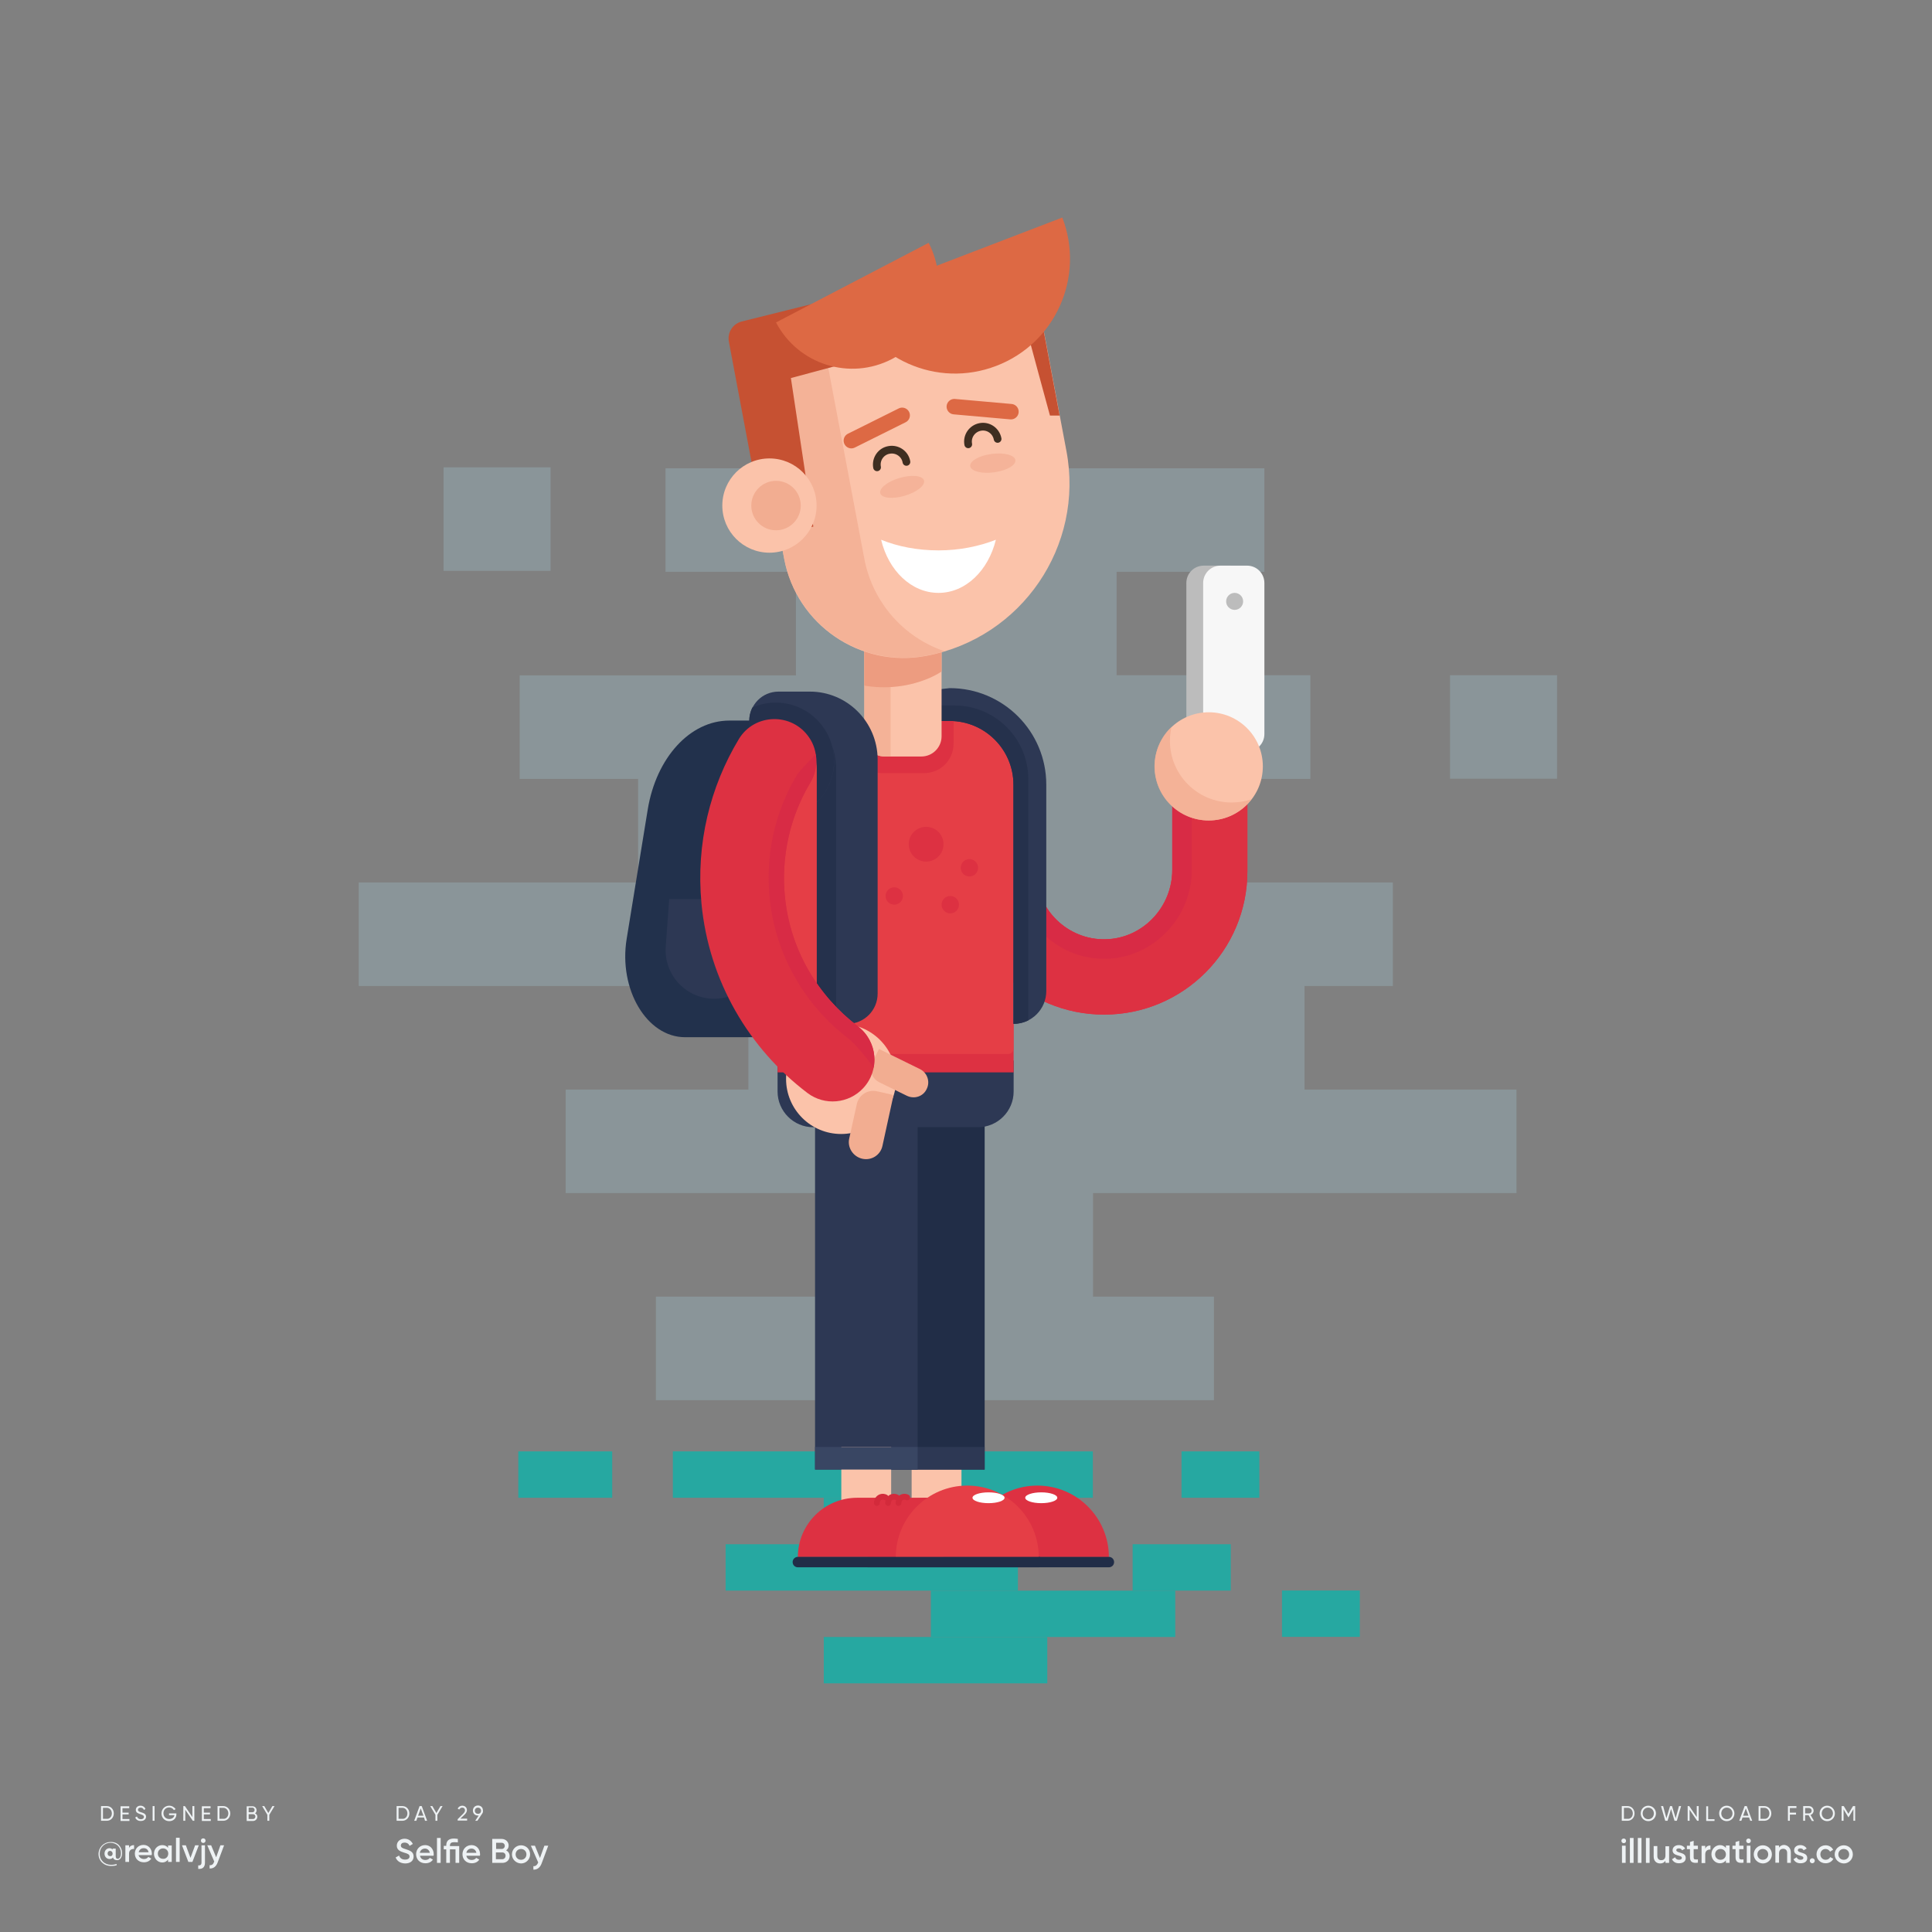 <?xml version="1.0" encoding="UTF-8" standalone="no"?><!DOCTYPE svg PUBLIC "-//W3C//DTD SVG 1.1//EN" "http://www.w3.org/Graphics/SVG/1.1/DTD/svg11.dtd"><svg width="100%" height="100%" viewBox="0 0 4167 4167" version="1.1" xmlns="http://www.w3.org/2000/svg" xmlns:xlink="http://www.w3.org/1999/xlink" xml:space="preserve" xmlns:serif="http://www.serif.com/" style="fill-rule:evenodd;clip-rule:evenodd;stroke-linecap:round;stroke-linejoin:round;stroke-miterlimit:10;"><rect x="0" y="0" width="4167" height="4167" fill="#808080" stroke="none"/><g><g><g><path d="M263.333,3996.67c0,10.416 -5,15.416 -10.833,15.416c-4.583,0 -7.917,-2.083 -8.75,-5.833c-1.667,2.083 -4.167,3.333 -7.5,3.333c-6.25,0 -10.833,-5 -10.833,-11.666c-0,-6.667 4.583,-11.667 10.833,-11.667c2.917,0 5,1.25 6.667,2.917l-0,-2.084l6.666,0l0,16.25c0,3.334 1.25,5.834 4.167,5.834c3.75,-0 7.083,-3.75 7.083,-12.5c0,-12.5 -9.583,-22.084 -22.5,-22.084c-12.916,0 -23.333,10 -23.333,23.75c0,13.75 10.417,23.75 24.583,23.75c4.584,0 8.75,-0.833 12.084,-1.666l-0,2.5c-3.334,1.25 -7.084,1.666 -12.084,1.666c-15.416,0 -27.083,-10.833 -27.083,-25.833c0,-14.167 11.25,-25.833 25.833,-25.833c16.25,-0.834 25,12.083 25,23.75Zm-20.416,1.25c-0,-3.334 -2.5,-5.834 -5.417,-5.834c-3.333,0 -5.417,2.084 -5.417,5.834c0,3.333 2.5,5.416 5.417,5.416c3.333,0.417 5.417,-2.083 5.417,-5.416Z" style="fill:#eef2f4;fill-rule:nonzero;"/></g><g><path d="M289.167,3979.58l-0,8.334c-5,-0.417 -10.834,2.083 -10.834,10l0,17.916l-7.916,0l-0,-35.833l7.916,0l0,5.833c2.084,-4.583 6.25,-6.25 10.834,-6.25Z" style="fill:#eef2f4;fill-rule:nonzero;"/></g><g><path d="M310.833,4009.58c4.167,0 7.5,-2.083 9.167,-4.583l6.25,3.75c-3.333,5 -8.75,7.917 -15.833,7.917c-11.667,-0 -19.584,-7.917 -19.584,-18.75c0,-10.417 7.5,-18.75 18.75,-18.75c10.834,-0 17.917,8.75 17.917,18.75c0,1.25 0,2.083 -0.417,3.333l-28.333,-0c1.667,5.417 6.25,8.333 12.083,8.333Zm9.584,-14.583c-1.25,-6.25 -5.417,-8.75 -10.417,-8.75c-5.833,0 -9.583,3.333 -10.833,8.75l21.25,0Z" style="fill:#eef2f4;fill-rule:nonzero;"/></g><g><path d="M370.417,3980l-0,35.833l-7.917,0l-0,-5c-2.917,3.75 -7.083,6.25 -12.5,6.25c-9.583,0 -17.917,-8.333 -17.917,-18.75c0,-10.833 7.917,-18.75 17.917,-18.75c5.417,0 9.583,2.084 12.5,5.834l-0,-5l7.917,-0l-0,-0.417Zm-7.5,17.917c-0,-6.667 -5,-11.25 -11.25,-11.25c-6.25,-0 -11.25,4.583 -11.25,11.25c-0,6.666 5,11.25 11.25,11.25c6.25,0.416 11.25,-4.584 11.25,-11.25Z" style="fill:#eef2f4;fill-rule:nonzero;"/></g><g><rect x="379.583" y="3963.75" width="7.917" height="52.083" style="fill:#eef2f4;fill-rule:nonzero;"/></g><g><path d="M428.75,3980l-13.75,35.833l-8.75,0l-13.75,-35.833l8.333,0l10,27.083l10,-27.083l7.917,0Z" style="fill:#eef2f4;fill-rule:nonzero;"/></g><g><path d="M434.167,3980l7.916,0l0,37.083c0,10 -5,14.584 -14.583,13.75l0,-7.5c4.583,0.417 7.083,-1.25 7.083,-6.25l0,-37.083l-0.416,0Zm-0.834,-10c0,-2.917 2.084,-5 5,-5c2.917,0 5,2.083 5,5c0,2.5 -2.083,5 -5,5c-2.916,0 -5,-2.5 -5,-5Z" style="fill:#eef2f4;fill-rule:nonzero;"/></g><g><path d="M483.333,3980l-13.75,36.667c-3.333,9.166 -9.166,13.75 -17.5,13.333l0,-7.083c5,0.416 7.917,-2.084 9.584,-7.084l0.416,-0.833l-15,-35l8.334,0l10.833,25.833l9.167,-25.833l7.916,0Z" style="fill:#eef2f4;fill-rule:nonzero;"/></g></g><g><path d="M882.917,3911.25c-0,8.75 -6.25,15.833 -15,15.833l-12.5,0l-0,-31.666l12.5,-0c8.75,-0 15,7.083 15,15.833Zm-4.167,0c0,-6.667 -4.583,-12.083 -10.833,-12.083l-8.334,-0l0,23.75l8.334,-0c6.25,0.416 10.833,-5 10.833,-11.667Z" style="fill:#eef2f4;fill-rule:nonzero;"/><path d="M914.583,3920l-14.166,0l-2.5,7.083l-4.584,0l11.667,-31.666l4.583,-0l11.667,31.666l-4.583,0l-2.084,-7.083Zm-1.25,-3.75l-5.833,-15.833l-5.833,15.833l11.666,0Z" style="fill:#eef2f4;fill-rule:nonzero;"/><path d="M943.333,3914.17l0,12.916l-4.166,0l-0,-12.916l-11.25,-18.75l4.583,-0l8.75,15l8.75,-15l4.583,-0l-11.25,18.75Z" style="fill:#eef2f4;fill-rule:nonzero;"/><path d="M987.083,3923.75l11.25,-11.25c2.5,-2.5 4.584,-5 4.584,-7.917c-0,-3.75 -2.5,-5.833 -5.834,-5.833c-2.916,0 -5,1.25 -6.666,4.167l-3.334,-2.084c2.084,-4.166 5.834,-6.25 10,-6.25c5,0 10,3.334 10,9.584c0,3.75 -2.5,7.5 -5.833,10.416l-8.333,7.917l14.583,0l0,4.167l-20.417,-0l0,-2.917Z" style="fill:#eef2f4;fill-rule:nonzero;"/><path d="M1040,3911.67l-10.417,15.416l-4.583,0l7.5,-11.25l-1.667,0c-6.25,0 -10.833,-4.166 -10.833,-10.833c0,-6.25 4.583,-10.833 10.833,-10.833c6.25,-0 10.834,4.166 10.834,10.833c0.416,2.917 -0.417,5 -1.667,6.667Zm-9.167,0.416c4.167,0 6.667,-2.5 6.667,-6.666c-0,-4.167 -2.917,-6.667 -6.667,-6.667c-3.75,0 -6.666,2.5 -6.666,6.667c-0,4.166 2.916,6.666 6.666,6.666Z" style="fill:#eef2f4;fill-rule:nonzero;"/></g><g><path d="M245.417,3911.25c-0,8.75 -6.25,15.833 -15,15.833l-12.5,0l-0,-31.666l12.5,-0c8.75,-0 15,7.083 15,15.833Zm-4.167,0c0,-6.667 -4.583,-12.083 -10.833,-12.083l-8.334,-0l0,23.75l8.334,-0c6.25,0.416 10.833,-5 10.833,-11.667Z" style="fill:#eef2f4;fill-rule:nonzero;"/><path d="M279.167,3923.33l-0,4.167l-19.167,0l0,-31.667l18.75,0l0,4.167l-14.583,0l-0,9.583l13.333,0l0,3.75l-13.333,0l-0,10l15,0Z" style="fill:#eef2f4;fill-rule:nonzero;"/><path d="M291.667,3920l3.75,-2.083c1.25,3.333 3.75,5.833 8.333,5.833c4.583,0 6.667,-2.083 6.667,-5c-0,-3.333 -2.917,-4.167 -7.5,-5.833c-5,-1.667 -10,-3.334 -10,-9.167c-0,-5.833 4.583,-9.167 10,-9.167c5.416,0 9.166,2.917 10.833,7.084l-3.333,2.083c-1.25,-2.917 -3.334,-5 -7.084,-5c-3.333,-0 -5.833,1.667 -5.833,4.583c0,2.917 2.083,4.167 6.667,5.417c5.416,1.667 10.833,3.333 10.833,9.583c-0,5.417 -4.583,9.167 -10.833,9.167c-6.25,0.417 -10.834,-2.917 -12.5,-7.5Z" style="fill:#eef2f4;fill-rule:nonzero;"/><rect x="329.167" y="3895.42" width="4.167" height="31.667" style="fill:#eef2f4;fill-rule:nonzero;"/><path d="M380.417,3913.33c-0,7.917 -5.834,14.584 -15.417,14.584c-10,-0 -16.667,-7.5 -16.667,-16.667c0,-9.167 7.084,-16.667 16.667,-16.667c5.833,0 11.25,3.334 13.75,7.5l-3.75,2.084c-1.667,-3.334 -5.833,-5.834 -10,-5.834c-7.5,0 -12.5,5.417 -12.5,12.5c-0,7.084 5,12.5 12.5,12.5c6.667,0 10.417,-3.75 11.25,-8.333l-11.667,0l0,-3.75l15.834,0l-0,2.083Z" style="fill:#eef2f4;fill-rule:nonzero;"/><path d="M419.167,3895.42l-0,31.666l-3.334,0l-16.25,-23.75l0,23.75l-4.166,0l-0,-31.666l3.333,-0l16.25,23.75l-0,-23.75l4.167,-0Z" style="fill:#eef2f4;fill-rule:nonzero;"/><path d="M454.583,3923.33l0,4.167l-19.166,0l-0,-31.667l18.75,0l-0,4.167l-14.584,0l0,9.583l13.334,0l-0,3.75l-13.334,0l0,10l15,0Z" style="fill:#eef2f4;fill-rule:nonzero;"/><path d="M496.667,3911.25c-0,8.75 -6.25,15.833 -15,15.833l-12.5,0l-0,-31.666l12.5,-0c8.333,-0 15,7.083 15,15.833Zm-4.167,0c0,-6.667 -4.583,-12.083 -10.833,-12.083l-8.334,-0l0,23.75l8.334,-0c6.25,0.416 10.833,-5 10.833,-11.667Z" style="fill:#eef2f4;fill-rule:nonzero;"/><path d="M555,3918.33c0,5 -4.167,9.167 -9.167,9.167l-13.75,0l0,-31.667l12.5,0c5,0 8.75,3.75 8.75,8.75c0,2.917 -1.25,5 -3.333,6.667c2.917,0.833 5,3.333 5,7.083Zm-18.75,-19.583l0,10l8.333,0c2.5,0 4.584,-2.083 4.584,-5c-0,-2.5 -2.084,-5 -4.584,-5l-8.333,-0Zm14.583,19.167c0,-2.917 -2.083,-5 -5,-5l-9.583,-0l0,10.416l9.583,0c2.917,0 5,-2.5 5,-5.416Z" style="fill:#eef2f4;fill-rule:nonzero;"/><path d="M580.833,3914.17l0,12.916l-4.166,0l-0,-12.916l-11.25,-18.75l4.583,-0l8.75,15l8.75,-15l4.583,-0l-11.25,18.75Z" style="fill:#eef2f4;fill-rule:nonzero;"/></g><g><path d="M853.333,4006.25l7.5,-4.167c1.667,5.417 5.834,8.75 12.917,8.75c6.667,0 9.583,-2.916 9.583,-6.666c0,-4.584 -4.166,-6.25 -11.666,-8.334c-7.917,-2.5 -15.834,-5.416 -15.834,-15c0,-9.583 7.917,-15 16.667,-15c8.333,0 14.583,4.584 17.917,11.25l-7.084,4.167c-1.666,-4.167 -5,-7.083 -10.833,-7.083c-5,-0 -7.917,2.5 -7.917,6.25c0,4.166 2.917,5.833 10.417,7.916c8.75,2.917 17.083,5.417 17.083,15.834c0,9.583 -7.5,15 -18.333,15c-10.833,-0.417 -17.5,-5.417 -20.417,-12.917Z" style="fill:#eef2f4;fill-rule:nonzero;"/><path d="M917.5,4011.67c4.583,-0 7.917,-2.084 9.583,-4.584l6.667,3.75c-3.333,5 -8.75,7.917 -16.25,7.917c-12.083,0 -20,-8.333 -20,-19.583c0,-10.834 7.917,-19.584 19.583,-19.584c10.834,0 18.334,8.75 18.334,19.584c-0,1.25 -0,2.083 -0.417,3.333l-29.167,-0c1.25,6.25 5.834,9.167 11.667,9.167Zm9.583,-15.417c-1.25,-6.25 -5.833,-9.167 -10.416,-9.167c-5.834,0 -10,3.334 -11.25,9.167l21.666,0Z" style="fill:#eef2f4;fill-rule:nonzero;"/><rect x="942.5" y="3964.17" width="7.917" height="53.75" style="fill:#eef2f4;fill-rule:nonzero;"/><path d="M990.417,4017.92l-7.917,-0l0,-29.167l-12.083,0l-0,29.167l-7.917,-0l0,-29.167l-5.417,0l0,-7.5l5.417,0l0,-0.833c0,-10 5.417,-15 16.667,-15c2.5,-0 5.416,0.416 8.333,0.833l0,7.5c-2.917,-0.417 -5.417,-0.417 -8.333,-0.417c-5.417,0 -8.75,1.667 -8.75,7.5l-0,0.834l20,-0l-0,36.25Z" style="fill:#eef2f4;fill-rule:nonzero;"/><path d="M1017.5,4011.67c4.583,-0 7.917,-2.084 9.583,-4.584l6.667,3.75c-3.333,5 -8.75,7.917 -16.25,7.917c-12.083,0 -20,-8.333 -20,-19.583c0,-10.834 7.917,-19.584 19.583,-19.584c10.834,0 18.334,8.75 18.334,19.584c-0,1.25 -0,2.083 -0.417,3.333l-29.167,-0c1.25,6.25 5.834,9.167 11.667,9.167Zm10,-15.417c-1.25,-6.25 -5.833,-9.167 -10.417,-9.167c-5.833,0 -10,3.334 -11.25,9.167l21.667,0Z" style="fill:#eef2f4;fill-rule:nonzero;"/><path d="M1099.17,4003.33c-0,8.75 -7.084,14.584 -15.417,14.584l-22.083,-0l-0,-51.667l20.416,0c8.334,0 15,6.25 15,14.167c0,4.583 -2.083,8.333 -5.416,10.416c4.583,2.5 7.5,6.667 7.5,12.5Zm-29.167,-29.166l0,13.75l12.083,-0c3.75,-0 6.667,-2.917 6.667,-6.667c0,-3.75 -2.917,-6.667 -6.667,-6.667l-12.083,0l0,-0.416Zm20.417,28.333c-0,-4.167 -2.917,-7.083 -7.084,-7.083l-13.75,-0l0,14.583l13.75,0c4.167,0 7.084,-3.333 7.084,-7.5Z" style="fill:#eef2f4;fill-rule:nonzero;"/><path d="M1104.17,3999.58c-0,-10.833 8.75,-19.583 19.583,-19.583c10.833,0 19.583,8.333 19.583,19.583c0,10.834 -8.75,19.584 -19.583,19.584c-10.833,-0.417 -19.583,-8.75 -19.583,-19.584Zm31.25,0c-0,-6.666 -5,-11.666 -11.667,-11.666c-6.667,-0 -11.667,5 -11.667,11.666c0,6.667 5,11.667 11.667,11.667c6.667,0 11.667,-5 11.667,-11.667Z" style="fill:#eef2f4;fill-rule:nonzero;"/><path d="M1182.5,3980.83l-14.167,37.917c-3.333,9.167 -9.583,14.167 -17.916,13.75l-0,-7.5c5,0.417 7.916,-2.5 10,-7.083l0.416,-0.834l-15.833,-36.25l8.75,0l10.833,26.667l9.584,-26.667l8.333,0Z" style="fill:#eef2f4;fill-rule:nonzero;"/></g><g><g><path d="M3525.42,3911.25c-0,8.75 -6.25,15.833 -15,15.833l-12.5,0l-0,-31.666l12.5,-0c8.75,-0 15,7.083 15,15.833Zm-3.75,0c-0,-6.667 -4.584,-12.083 -10.834,-12.083l-8.333,-0l0,23.75l8.333,-0c6.25,0.416 10.834,-5 10.834,-11.667Z" style="fill:#eef2f4;fill-rule:nonzero;"/></g><g><path d="M3538.75,3911.25c0,-9.167 7.083,-16.667 16.25,-16.667c9.167,0 16.667,7.5 16.667,16.667c-0,9.167 -7.084,16.667 -16.667,16.667c-9.167,-0 -16.25,-7.5 -16.25,-16.667Zm28.333,0c0,-7.083 -5.416,-12.5 -12.083,-12.5c-7.083,0 -12.083,5.417 -12.083,12.5c-0,7.083 5.416,12.5 12.083,12.5c7.083,0 12.083,-5.417 12.083,-12.5Z" style="fill:#eef2f4;fill-rule:nonzero;"/></g><g><path d="M3582.5,3895.42l4.583,-0l7.084,26.25l7.916,-26.25l4.167,-0l7.917,26.25l7.083,-26.25l4.583,-0l-9.166,31.666l-5,0l-7.5,-25.416l-7.5,25.416l-5,0l-9.167,-31.666Z" style="fill:#eef2f4;fill-rule:nonzero;"/></g><g><path d="M3663.75,3895.42l0,31.666l-3.333,0l-16.25,-23.75l-0,23.75l-4.167,0l0,-31.666l3.333,-0l16.25,23.75l0,-23.75l4.167,-0Z" style="fill:#eef2f4;fill-rule:nonzero;"/></g><g><path d="M3697.92,3923.33l-0,4.167l-17.917,0l0,-31.667l4.167,0l-0,27.917l13.75,0l-0,-0.417Z" style="fill:#eef2f4;fill-rule:nonzero;"/></g><g><path d="M3707.92,3911.25c-0,-9.167 7.083,-16.667 16.25,-16.667c9.166,0 16.666,7.5 16.666,16.667c0,9.167 -7.083,16.667 -16.666,16.667c-9.167,-0 -16.25,-7.5 -16.25,-16.667Zm28.75,0c-0,-7.083 -5.417,-12.5 -12.084,-12.5c-7.083,0 -12.083,5.417 -12.083,12.5c0,7.083 5.417,12.5 12.083,12.5c6.667,0 12.084,-5.417 12.084,-12.5Z" style="fill:#eef2f4;fill-rule:nonzero;"/></g><g><path d="M3772.5,3920l-14.167,0l-2.5,7.083l-4.583,0l11.667,-31.666l4.583,-0l11.667,31.666l-4.167,0l-2.5,-7.083Zm-1.25,-3.75l-5.833,-15.833l-5.834,15.833l11.667,0Z" style="fill:#eef2f4;fill-rule:nonzero;"/></g><g><path d="M3820.42,3911.25c-0,8.75 -6.25,15.833 -15,15.833l-12.5,0l-0,-31.666l12.5,-0c8.75,-0 15,7.083 15,15.833Zm-4.167,0c0,-6.667 -4.583,-12.083 -10.833,-12.083l-8.334,-0l0,23.75l8.334,-0c6.666,0.416 10.833,-5 10.833,-11.667Z" style="fill:#eef2f4;fill-rule:nonzero;"/></g><g><path d="M3860.42,3899.17l-0,10.416l13.333,0l0,4.167l-13.333,0l-0,13.333l-4.167,0l0,-31.666l18.333,-0l0,4.166l-14.166,0l-0,-0.416Z" style="fill:#eef2f4;fill-rule:nonzero;"/></g><g><path d="M3900.83,3915l-7.5,0l0,12.083l-4.166,0l-0,-31.666l12.5,-0c5.416,-0 10,4.583 10,10c-0,4.166 -2.917,7.916 -6.667,9.166l7.5,12.917l-4.583,0l-7.084,-12.5Zm-7.5,-3.75l8.334,0c3.333,0 5.833,-2.5 5.833,-5.833c0,-3.334 -2.5,-5.834 -5.833,-5.834l-8.334,0l0,11.667Z" style="fill:#eef2f4;fill-rule:nonzero;"/></g><g><path d="M3924.58,3911.25c0,-9.167 7.084,-16.667 16.25,-16.667c9.167,0 16.667,7.5 16.667,16.667c0,9.167 -7.083,16.667 -16.667,16.667c-9.166,-0 -16.25,-7.5 -16.25,-16.667Zm28.75,0c0,-7.083 -5.416,-12.5 -12.083,-12.5c-7.083,0 -12.083,5.417 -12.083,12.5c-0,7.083 5.416,12.5 12.083,12.5c6.667,0 12.083,-5.417 12.083,-12.5Z" style="fill:#eef2f4;fill-rule:nonzero;"/></g><g><path d="M4001.67,3927.08l-4.167,0l0,-25l-10.417,17.5l-0.416,0l-10.417,-17.083l0,24.583l-4.167,0l0,-31.666l4.584,-0l10,16.666l10,-16.666l4.583,-0l0,31.666l0.417,0Z" style="fill:#eef2f4;fill-rule:nonzero;"/></g></g><g><g><path d="M3497.08,3970.42c0,-2.917 2.084,-5 5,-5c2.917,-0 5,2.083 5,5c0,2.916 -2.083,5 -5,5c-2.5,-0 -5,-2.084 -5,-5Zm1.25,10.416l7.917,0l0,37.084l-7.917,-0l0,-37.084Z" style="fill:#eef2f4;fill-rule:nonzero;"/></g><g><rect x="3515.42" y="3964.17" width="7.917" height="53.75" style="fill:#eef2f4;fill-rule:nonzero;"/></g><g><rect x="3532.5" y="3964.17" width="7.917" height="53.75" style="fill:#eef2f4;fill-rule:nonzero;"/></g><g><rect x="3550" y="3964.17" width="7.917" height="53.75" style="fill:#eef2f4;fill-rule:nonzero;"/></g><g><path d="M3600,3980.83l0,37.084l-7.917,-0l0,-4.584c-2.5,3.75 -6.25,5.834 -11.25,5.834c-8.333,-0 -14.166,-5.417 -14.166,-15l-0,-22.5l7.916,-0l0,21.666c0,5.417 3.334,8.75 8.334,8.75c5.416,0 9.166,-2.916 9.166,-10.416l0,-19.584l7.917,0l0,-1.25Z" style="fill:#eef2f4;fill-rule:nonzero;"/></g><g><path d="M3635.83,4007.5c0,7.5 -6.25,11.25 -14.583,11.25c-7.5,0 -12.5,-3.333 -15,-8.75l6.667,-4.167c1.25,3.334 4.166,5.417 8.333,5.417c3.333,0 6.25,-1.25 6.25,-4.167c0,-6.666 -20,-2.916 -20,-16.25c0,-7.083 5.833,-11.25 13.333,-11.25c6.25,0 11.25,2.917 13.75,7.5l-6.666,3.75c-1.25,-2.916 -3.75,-4.166 -7.084,-4.166c-2.916,-0 -5.416,1.25 -5.416,3.75c0.833,7.5 20.416,3.333 20.416,17.083Z" style="fill:#eef2f4;fill-rule:nonzero;"/></g><g><path d="M3652.92,3988.33l-0,17.917c-0,4.583 2.916,4.583 9.166,4.167l0,7.083c-12.083,1.667 -17.083,-2.083 -17.083,-11.667l0,-17.5l-6.667,0l0,-7.5l6.667,0l0,-7.916l7.917,-2.5l-0,10.416l9.166,0l0,7.5l-9.166,0Z" style="fill:#eef2f4;fill-rule:nonzero;"/></g><g><path d="M3689.17,3980.42l-0,8.75c-5.417,-0.417 -11.25,2.083 -11.25,10.416l-0,18.75l-7.917,0l0,-37.083l7.917,0l-0,6.25c2.083,-5.417 6.25,-7.083 11.25,-7.083Z" style="fill:#eef2f4;fill-rule:nonzero;"/></g><g><path d="M3730.42,3980.42l-0,37.5l-7.917,-0l0,-5.417c-2.917,3.75 -7.083,6.25 -12.917,6.25c-10,0 -18.333,-8.333 -18.333,-19.583c0,-10.834 8.333,-19.584 18.333,-19.584c5.834,0 10,2.5 12.917,6.25l0,-5.416l7.917,-0Zm-7.917,19.166c0,-6.666 -5,-11.666 -11.667,-11.666c-6.666,-0 -11.666,5 -11.666,11.666c-0,6.667 5,11.667 11.666,11.667c6.667,0 11.667,-5 11.667,-11.667Z" style="fill:#eef2f4;fill-rule:nonzero;"/></g><g><path d="M3751.25,3988.33l0,17.917c0,4.583 2.917,4.583 9.167,4.167l-0,7.083c-12.084,1.667 -17.084,-2.083 -17.084,-11.667l0,-17.5l-6.666,0l-0,-7.5l6.666,0l0,-7.916l7.917,-2.5l0,10.416l9.167,0l-0,7.5l-9.167,0Z" style="fill:#eef2f4;fill-rule:nonzero;"/></g><g><path d="M3766.25,3970.42c0,-2.917 2.083,-5 5,-5c2.917,-0 5,2.083 5,5c0,2.916 -2.083,5 -5,5c-2.5,-0 -5,-2.084 -5,-5Zm1.25,10.416l7.917,0l-0,37.084l-7.917,-0l0,-37.084Z" style="fill:#eef2f4;fill-rule:nonzero;"/></g><g><path d="M3782.5,3999.58c0,-10.833 8.75,-19.583 19.583,-19.583c10.834,0 19.584,8.333 19.584,19.583c-0,10.834 -8.75,19.584 -19.584,19.584c-10.833,-0.417 -19.583,-8.75 -19.583,-19.584Zm31.25,0c0,-6.666 -5,-11.666 -11.667,-11.666c-6.666,-0 -11.666,5 -11.666,11.666c-0,6.667 5,11.667 11.666,11.667c6.667,0 11.667,-5 11.667,-11.667Z" style="fill:#eef2f4;fill-rule:nonzero;"/></g><g><path d="M3862.5,3995.42l0,22.5l-7.917,-0l0,-21.667c0,-5.417 -3.333,-8.75 -8.333,-8.75c-5.417,0 -9.167,2.917 -9.167,10.417l0,19.583l-7.916,0l-0,-37.083l7.916,-0l0,4.583c2.5,-3.75 6.25,-5.833 11.25,-5.833c7.917,0.833 14.167,6.666 14.167,16.25Z" style="fill:#eef2f4;fill-rule:nonzero;"/></g><g><path d="M3897.92,4007.5c-0,7.5 -6.25,11.25 -14.584,11.25c-7.5,0 -12.5,-3.333 -15,-8.75l6.667,-4.167c1.25,3.334 4.167,5.417 8.333,5.417c3.334,0 6.25,-1.25 6.25,-4.167c0,-6.666 -20,-2.916 -20,-16.25c0,-7.083 5.834,-11.25 13.334,-11.25c6.25,0 11.25,2.917 13.75,7.5l-6.667,3.75c-1.25,-2.916 -3.75,-4.166 -7.083,-4.166c-2.917,-0 -5.417,1.25 -5.417,3.75c0.417,7.5 20.417,3.333 20.417,17.083Z" style="fill:#eef2f4;fill-rule:nonzero;"/></g><g><path d="M3903.33,4013.33c0,-2.916 2.5,-5.416 5.417,-5.416c2.917,-0 5.417,2.5 5.417,5.416c-0,2.917 -2.5,5.417 -5.417,5.417c-2.917,0 -5.417,-2.5 -5.417,-5.417Z" style="fill:#eef2f4;fill-rule:nonzero;"/></g><g><path d="M3917.92,3999.58c-0,-10.833 8.333,-19.583 19.583,-19.583c7.083,0 13.333,3.75 16.25,9.583l-6.667,4.167c-1.666,-3.333 -5.416,-5.833 -9.583,-5.833c-6.667,-0 -11.25,5 -11.25,11.666c0,6.667 5,11.667 11.25,11.667c4.583,-0 7.917,-2.083 10,-5.833l6.667,3.75c-2.917,5.833 -9.167,9.583 -16.667,9.583c-11.25,0 -19.583,-8.333 -19.583,-19.167Z" style="fill:#eef2f4;fill-rule:nonzero;"/></g><g><path d="M3957.08,3999.58c0,-10.833 8.75,-19.583 19.584,-19.583c10.833,0 19.583,8.333 19.583,19.583c0,10.834 -8.75,19.584 -19.583,19.584c-10.834,-0.417 -19.584,-8.75 -19.584,-19.584Zm31.25,0c0,-6.666 -5,-11.666 -11.666,-11.666c-6.667,-0 -11.667,5 -11.667,11.666c0,6.667 5,11.667 11.667,11.667c6.666,0 11.666,-5 11.666,-11.667Z" style="fill:#eef2f4;fill-rule:nonzero;"/></g></g></g><g><path id="XMLID_385_" d="M2826.25,1680l0,-223.75l-417.917,0l0,-222.917l318.75,0l0,-223.333l-1291.67,0l-0,223.333l281.25,0l-0,223.334l-595.834,-0l0,223.333l255.417,0l0,223.333l-602.5,0l0,223.334l840.417,-0l-0,223.333l-394.167,0l0,223.333l583.333,0l0,223.334l-388.75,-0l0,223.333l1203.75,0l0,-223.333l-260.833,-0l-0,-223.334l913.333,0l0,-223.333l-457.083,0l0,-223.333l190.417,-0l-0,-223.334l-367.084,0l0,-223.333l189.167,0Zm-660,222.5l-319.167,0l0,-223.333l319.167,-0l0,223.333Z" style="fill:#a9dbed;fill-opacity:0.23;fill-rule:nonzero;"/><rect id="XMLID_145_" x="956.667" y="1007.92" width="230.833" height="223.333" style="fill:#a9dbed;fill-opacity:0.23;"/><rect id="XMLID_154_" x="3127.5" y="1456.25" width="230.833" height="223.333" style="fill:#a9dbed;fill-opacity:0.23;"/></g><g><rect id="XMLID_7_" x="1451.25" y="3130.42" width="433.333" height="100" style="fill:#26a8a1;"/><rect id="XMLID_144_" x="1117.92" y="3130.42" width="202.5" height="100" style="fill:#26a8a1;"/><rect id="XMLID_42_" x="2065" y="3130.42" width="292.083" height="100" style="fill:#26a8a1;"/><rect id="XMLID_6_" x="2548.33" y="3130.42" width="167.917" height="100" style="fill:#26a8a1;"/><rect id="XMLID_55_" x="2765" y="3430.42" width="167.917" height="100" style="fill:#26a8a1;"/><rect id="XMLID_48_" x="1565.06" y="3330.69" width="630.417" height="100" style="fill:#26a8a1;"/><rect id="XMLID_119_" x="2442.91" y="3330.69" width="211.667" height="100" style="fill:#26a8a1;"/><rect id="XMLID_122_" x="2007.74" y="3430.69" width="527.083" height="100" style="fill:#26a8a1;"/><rect id="XMLID_133_" x="1776.73" y="3530.69" width="482.083" height="100" style="fill:#26a8a1;"/></g><g><rect id="XMLID_12_" x="1776.67" y="3230.42" width="407.917" height="100" style="fill:#26a8a1;"/><rect id="XMLID_100_" x="1966.25" y="3120.83" width="107.5" height="160.417" style="fill:#fbc3aa;"/><path id="XMLID_99_" d="M2186.67,3358.33l-314.584,0c0,-70.416 57.084,-127.916 127.917,-127.916l186.667,-0l-0,127.916Z" style="fill:#dd3142;fill-rule:nonzero;"/><path id="XMLID_96_" d="M2083.33,3358.33c0,-85 69.167,-154.166 154.167,-154.166c85,-0 154.167,69.166 154.167,154.166l-308.334,0Z" style="fill:#dd3142;fill-rule:nonzero;"/><path id="XMLID_93_" d="M2391.67,3380.42l-519.584,-0c-6.25,-0 -11.25,-5 -11.25,-11.25c0,-6.25 5,-11.25 11.25,-11.25l519.584,-0c6.25,-0 11.25,5 11.25,11.25c-0,6.25 -5,11.25 -11.25,11.25Z" style="fill:#212d47;fill-rule:nonzero;"/><ellipse id="XMLID_92_" cx="2245.83" cy="3230.42" rx="34.583" ry="11.667" style="fill:#fff;"/><path id="XMLID_89_" d="M2042.5,3241.67c0,-2.084 0.417,-4.167 1.25,-6.25c3.333,-6.667 10.833,-9.167 17.5,-5.834" style="fill:none;fill-rule:nonzero;stroke:#d32a3b;stroke-width:12.5px;"/><path id="XMLID_86_" d="M2066.67,3241.67c-0,-2.084 0.416,-4.167 1.25,-6.25c3.333,-6.667 10.833,-9.167 17.5,-5.834" style="fill:none;fill-rule:nonzero;stroke:#d32a3b;stroke-width:12.5px;"/><path id="XMLID_81_" d="M2089.58,3241.67c0,-2.084 0.417,-4.167 1.25,-6.25c3.334,-6.667 10.834,-9.167 17.5,-5.834" style="fill:none;fill-rule:nonzero;stroke:#d32a3b;stroke-width:12.5px;"/><path id="XMLID_58_" d="M2653.33,1620.83l-57.083,0c-20.833,0 -37.5,-16.666 -37.5,-37.5l0,-325.833c0,-20.833 16.667,-37.5 37.5,-37.5l57.083,0c20.834,0 37.5,16.667 37.5,37.5l0,325.833c0,20.417 -16.666,37.5 -37.5,37.5Z" style="fill:#bcbcbc;fill-rule:nonzero;"/><path id="XMLID_3_" d="M2689.58,1620.83l-57.083,0c-20.833,0 -37.5,-16.666 -37.5,-37.5l0,-325.833c0,-20.833 16.667,-37.5 37.5,-37.5l57.083,0c20.834,0 37.5,16.667 37.5,37.5l0,325.833c0,20.417 -16.666,37.5 -37.5,37.5Z" style="fill:#f7f7f7;fill-rule:nonzero;"/><path id="XMLID_63_" d="M2528.33,1697.92l0,178.333c0,80 -63.333,147.5 -143.333,149.583c-82.5,2.084 -150.417,-64.583 -150.417,-146.666l0,-243.334c0,-45 -36.25,-81.25 -81.25,-81.25c-45,0 -81.25,36.25 -81.25,81.25l0,243.334c0,170.833 138.334,309.166 309.167,309.166c170.833,0 309.167,-138.333 309.167,-309.166l-0,-181.25l-162.084,-0Z" style="fill:#dd3142;fill-rule:nonzero;"/><path id="XMLID_111_" d="M2528.33,1697.92l0,178.333c0,80 -63.333,147.5 -143.333,149.583c-82.5,2.084 -150.417,-64.583 -150.417,-146.666l0,-243.334c0,-45 -36.25,-81.25 -81.25,-81.25c-45,0 -81.25,36.25 -81.25,81.25l0,243.334c0,170.833 138.334,309.166 309.167,309.166c170.833,0 309.167,-138.333 309.167,-309.166l-0,-181.25l-162.084,-0Z" style="fill:#dd3142;fill-rule:nonzero;"/><path id="XMLID_128_" d="M2153.33,1596.25c21.667,0 39.584,17.917 39.584,39.583l-0,243.334c-0,50.416 19.583,97.5 55.416,133.333c35.834,35.833 82.917,55.417 133.334,55.417l4.583,-0c101.25,-2.5 184.167,-88.334 184.167,-191.25l-0,-136.667l30.416,-41.667l-72.083,0l0,178.334c0,80 -63.333,147.5 -143.333,149.583c-82.5,2.083 -150.417,-64.583 -150.417,-146.667l0,-243.333c0,-45 -36.25,-81.25 -81.25,-81.25c-11.667,-0 -22.917,2.5 -33.333,7.083c16.25,20.417 28.333,34.167 32.916,34.167Z" style="fill:#d82b45;fill-rule:nonzero;"/><rect id="XMLID_40_" x="1902.5" y="2296.25" width="221.25" height="873.333" style="fill:#212d47;"/><rect id="XMLID_50_" x="1902.5" y="3120.83" width="221.25" height="48.75" style="fill:#2d3854;"/><rect id="XMLID_57_" x="1757.92" y="2296.25" width="221.25" height="873.333" style="fill:#2d3854;"/><rect id="XMLID_51_" x="1814.58" y="3120.83" width="107.5" height="160.417" style="fill:#fbc3aa;"/><rect id="XMLID_49_" x="1757.92" y="3120.83" width="221.25" height="48.75" style="fill:#394663;"/><path id="XMLID_21_" d="M2109.17,2431.25l-355,0c-42.5,0 -77.084,-34.583 -77.084,-77.083l0,-66.667l509.167,0l0,66.667c0,42.5 -34.583,77.083 -77.083,77.083Z" style="fill:#2d3854;fill-rule:nonzero;"/><path id="XMLID_44_" d="M1821.25,2237.08l-343.75,0c-82.5,0 -143.75,-103.333 -125.833,-212.5l45.416,-278.75c18.334,-111.666 91.25,-191.666 175.834,-191.666l137.5,-0l110.833,682.916Z" style="fill:#22314c;fill-rule:nonzero;"/><path id="XMLID_47_" d="M1540.42,2154.17c-60.834,-0 -108.75,-51.667 -104.584,-112.084l7.5,-102.916l194.167,-0l7.5,102.916c4.167,60.417 -43.75,112.084 -104.583,112.084Z" style="fill:#2d3854;fill-rule:nonzero;"/><rect id="XMLID_19_" x="1677.08" y="2197.5" width="509.167" height="115.417" style="fill:#dd3142;"/><path id="XMLID_18_" d="M2174.17,2273.33l-506.25,0c-6.667,0 -12.084,-5.416 -12.084,-12.083l0,-599.167c0,-59.583 48.334,-107.5 107.5,-107.5l349.584,0c40.416,0 72.916,32.917 72.916,72.917l0,633.75c0.417,6.667 -5,12.083 -11.666,12.083Z" style="fill:#e53e46;fill-rule:nonzero;"/><path id="XMLID_4_" d="M1993.33,1667.5l-91.666,0c-21.25,0 -38.334,-17.083 -38.334,-38.333l0,-74.167l193.334,0l-0,49.167c-0,35 -28.334,63.333 -63.334,63.333Z" style="fill:#dd3142;fill-rule:nonzero;"/><path id="XMLID_22_" d="M2048.33,1484.17l-95.833,10.833l2.5,60l93.333,-0c75.834,-0 137.5,61.667 137.5,137.5l0,515.833c39.167,0 70.834,-31.666 70.834,-70.833l-0,-445c-0,-115 -92.917,-208.333 -208.334,-208.333Z" style="fill:#2d3854;fill-rule:nonzero;"/><path id="XMLID_98_" d="M2217.92,1680.83c-0,-87.916 -71.25,-159.166 -159.167,-159.166l-71.667,-0l0,-37.5l-32.083,-0l0,70.833l93.333,-0c75.834,-0 137.5,61.667 137.5,137.5l0,515.833c11.667,0 22.5,-2.916 32.084,-7.5l-0,-520Z" style="fill:#25314c;fill-rule:nonzero;"/><path id="XMLID_17_" d="M1987.08,1631.67l-79.166,-0c-24.167,-0 -43.75,-19.584 -43.75,-43.75l-0,-229.584l166.666,0l0,229.584c0,24.166 -19.583,43.75 -43.75,43.75Z" style="fill:#fbc3aa;fill-rule:nonzero;"/><path id="XMLID_97_" d="M1920.42,1367.5l110.416,0l0,-9.167l-166.666,0l-0,229.584c-0,24.166 19.583,43.75 43.75,43.75l12.916,-0l0,-264.167l-0.416,0Z" style="fill:#f2ad91;fill-opacity:0.76;fill-rule:nonzero;"/><path id="XMLID_101_" d="M1864.17,1478.75c31.25,5.417 85,7.917 142.083,-17.083c9.167,-4.167 17.083,-8.334 24.583,-13.334l0,-90l-166.666,0l-0,120.417Z" style="fill:#ed9c80;fill-rule:nonzero;"/><path id="XMLID_29_" d="M1746.67,1491.67l-67.5,-0c-35,-0 -62.917,28.333 -62.917,62.916l-0,17.084l37.5,-14.167c59.583,0 108.333,40.417 108.333,100l0,485.417c0,36.25 29.167,65.416 65.417,65.416c36.25,0 65.417,-29.166 65.417,-65.416l-0,-505.834c-0.834,-80.416 -65.834,-145.416 -146.25,-145.416Z" style="fill:#2d3854;fill-rule:nonzero;"/><path id="XMLID_124_" d="M1803.33,1657.5l0,546.25c-24.583,-9.583 -41.666,-32.917 -41.666,-60.833l-0,-412.084c22.916,-22.916 37.5,-54.583 37.5,-89.166c-0,-11.667 -1.667,-22.917 -4.584,-33.75c5.417,15 8.75,32.083 8.75,49.583Z" style="fill:#25314c;fill-rule:nonzero;"/><circle id="XMLID_53_" cx="2607.08" cy="1652.92" r="116.667" style="fill:#fbc3aa;"/><path id="XMLID_121_" d="M2656.25,1730.83c-73.333,0 -132.917,-59.583 -132.917,-132.916c0,-10.417 1.25,-20.417 3.334,-30c-22.5,21.25 -36.667,51.666 -36.667,85c0,64.583 52.083,116.666 116.667,116.666c37.916,0 71.25,-17.916 92.916,-45.833c-13.333,4.583 -27.916,7.083 -43.333,7.083Z" style="fill:#f2ad91;fill-opacity:0.76;fill-rule:nonzero;"/><g><path id="XMLID_52_" d="M2035.42,3358.33l-314.584,0c0,-70.416 57.084,-127.916 127.917,-127.916l186.667,-0l-0,127.916Z" style="fill:#dd3142;fill-rule:nonzero;"/><path id="XMLID_54_" d="M1932.08,3358.33c0,-85 69.167,-154.166 154.167,-154.166c85,-0 154.167,69.166 154.167,154.166l-308.334,0Z" style="fill:#e53e46;fill-rule:nonzero;"/><path id="XMLID_56_" d="M2240.42,3380.42l-519.584,-0c-6.25,-0 -11.25,-5 -11.25,-11.25c0,-6.25 5,-11.25 11.25,-11.25l519.584,-0c6.25,-0 11.25,5 11.25,11.25c-0.417,6.25 -5.417,11.25 -11.25,11.25Z" style="fill:#212d47;fill-rule:nonzero;"/><ellipse id="XMLID_60_" cx="2132.08" cy="3230.42" rx="34.583" ry="11.667" style="fill:#fff;"/><path id="XMLID_62_" d="M1891.25,3241.67c0,-2.084 0.417,-4.167 1.25,-6.25c3.333,-6.667 10.833,-9.167 17.5,-5.834" style="fill:none;fill-rule:nonzero;stroke:#d32a3b;stroke-width:12.5px;"/><path id="XMLID_66_" d="M1915.42,3241.67c-0,-2.084 0.416,-4.167 1.25,-6.25c3.333,-6.667 10.833,-9.167 17.5,-5.834" style="fill:none;fill-rule:nonzero;stroke:#d32a3b;stroke-width:12.5px;"/><path id="XMLID_73_" d="M1937.92,3241.67c-0,-2.084 0.416,-4.167 1.25,-6.25c3.333,-6.667 10.833,-9.167 17.5,-5.834" style="fill:none;fill-rule:nonzero;stroke:#d32a3b;stroke-width:12.5px;"/></g><path id="XMLID_1_" d="M1997.92,1414.58c-142.5,27.084 -280,-67.083 -306.667,-209.583l-85,-450l630.417,-118.75l63.333,335.833c39.167,205.417 -96.25,403.75 -302.083,442.5Z" style="fill:#fbc3aa;fill-rule:nonzero;"/><path id="XMLID_117_" d="M1864.17,1205l-85,-450l463.333,-87.5l-5.833,-31.667l-630.417,118.75l85,450c27.083,142.5 164.167,236.25 306.667,209.584c13.333,-2.5 26.666,-5.834 39.166,-9.584c-86.25,-29.166 -154.583,-103.333 -172.916,-199.583Z" style="fill:#f2ad91;fill-opacity:0.76;fill-rule:nonzero;"/><path id="XMLID_116_" d="M2247.92,669.583l-22.917,-131.666l-625,155.416c-19.583,5 -31.667,23.75 -27.917,43.75l78.75,418.334l103.334,-19.584l-48.334,-320.416l542.084,-145.834Z" style="fill:#c65132;fill-rule:nonzero;"/><path id="XMLID_14_" d="M2024.17,1187.08c-45.417,0 -87.917,-8.333 -123.75,-22.916c15.833,66.25 65,114.583 123.75,114.583c58.75,-0 107.5,-48.333 123.75,-114.583c-36.25,14.166 -78.334,22.916 -123.75,22.916Z" style="fill:#fff;fill-rule:nonzero;"/><path id="XMLID_8_" d="M1891.67,1007.92c-3.334,-17.5 8.333,-34.584 25.833,-37.5c17.5,-3.334 34.583,8.333 37.5,25.833" style="fill:none;fill-rule:nonzero;stroke:#3f2e21;stroke-width:16.67px;"/><path id="XMLID_11_" d="M1836.25,950.417l109.583,-54.584" style="fill:none;fill-rule:nonzero;stroke:#dd6944;stroke-width:33.33px;"/><path id="XMLID_16_" d="M2151.67,946.667c-3.334,-17.5 -20,-29.167 -37.5,-25.834c-17.5,3.334 -29.167,20 -25.834,37.5" style="fill:none;fill-rule:nonzero;stroke:#3f2e21;stroke-width:16.67px;"/><path id="XMLID_15_" d="M2180.42,887.917l-122.084,-10.834" style="fill:none;fill-rule:nonzero;stroke:#dd6944;stroke-width:33.33px;"/><path id="XMLID_13_" d="M2210.42,695c6.25,25.833 54.166,201.25 54.166,201.25l20.834,0l-44.584,-236.667l-30.416,35.417Z" style="fill:#c65132;fill-rule:nonzero;"/><circle id="XMLID_9_" cx="1659.58" cy="1090.42" r="101.667" style="fill:#fbc3aa;"/><circle id="XMLID_25_" cx="1673.75" cy="1090.42" r="53.333" style="fill:#f2ad91;"/><path id="XMLID_64_" d="M2291.25,469.167c49.167,127.916 -14.583,271.25 -142.5,320c-127.917,49.166 -271.25,-14.584 -320,-142.5l462.5,-177.5Z" style="fill:#dd6944;fill-rule:nonzero;"/><path id="XMLID_38_" d="M2002.92,523.75c47.5,90.833 12.083,202.917 -78.75,250.417c-90.834,47.5 -202.917,12.083 -250.417,-78.75l329.167,-171.667Z" style="fill:#dd6944;fill-rule:nonzero;"/><path id="XMLID_129_" d="M1761.67,1730.83l-0,-73.333c-0,-59.583 -48.334,-100 -108.334,-100l-37.5,14.167l0,-17.084c0,-10 2.5,-19.583 6.667,-28.333c15.417,-7.083 32.5,-10.833 50.833,-10.833c23.334,-0 45,6.25 63.75,17.5c27.5,16.25 48.334,42.916 57.084,74.166c2.916,10.834 4.583,22.084 4.583,33.75c0.417,35.417 -14.167,67.084 -37.083,90Z" style="fill:#25314c;fill-rule:nonzero;"/><circle id="XMLID_20_" cx="1814.17" cy="2327.08" r="118.75" style="fill:#fbc3aa;"/><g><path id="XMLID_23_" d="M1955.83,2363.33l-59.583,-29.166c-15.833,-7.917 -22.5,-27.084 -14.583,-42.917l14.166,-28.75l88.334,43.333c15.833,7.917 22.5,27.084 14.583,42.917c-7.5,16.25 -26.667,22.5 -42.917,14.583Z" style="fill:#f2ad91;fill-rule:nonzero;"/><path id="XMLID_41_" d="M1831.67,2455.42l16.25,-73.75c4.166,-20 23.75,-32.5 43.75,-27.917l31.25,7.083c2.5,0.417 4.166,2.917 3.333,5.417l-22.917,105c-4.166,20 -23.75,32.5 -43.75,27.917c-19.583,-4.584 -32.5,-24.167 -27.916,-43.75Z" style="fill:#f2ad91;fill-rule:nonzero;"/><path id="XMLID_24_" d="M1861.67,2347.08c36.666,-39.166 31.25,-101.25 -11.667,-133.75c-85,-64.583 -144.583,-162.916 -156.667,-275.833c-10,-90.417 11.25,-177.083 54.167,-249.583c17.917,-30 17.5,-68.75 -2.5,-97.5c-37.083,-54.167 -117.5,-52.084 -151.25,3.333c-62.083,102.917 -92.917,225.833 -80.833,354.583c15.833,167.917 102.916,313.75 228.75,409.167c37.083,27.917 88.75,22.917 120,-10.417Z" style="fill:#dd3142;fill-rule:nonzero;"/></g><path id="XMLID_108_" d="M1747.92,1687.92c11.25,-18.75 15,-40.417 11.666,-61.25c-17.5,18.333 -35.416,35.833 -40.416,44.166c-48.75,81.667 -69.167,175.417 -58.75,270.417c12.916,117.5 74.583,226.667 169.583,298.75c10,7.5 40,40.833 54.167,63.333c6.666,-32.5 -5.417,-67.916 -34.167,-90c-85,-64.583 -144.583,-162.916 -156.667,-275.833c-9.583,-90.833 11.25,-177.083 54.584,-249.583Z" style="fill:#d82b45;fill-rule:nonzero;"/><circle id="XMLID_43_" cx="1997.5" cy="1820.83" r="37.5" style="fill:#dd3142;"/><circle id="XMLID_102_" cx="1928.75" cy="1932.5" r="18.75" style="fill:#dd3142;"/><circle id="XMLID_103_" cx="2090.83" cy="1871.67" r="18.75" style="fill:#dd3142;"/><circle id="XMLID_105_" cx="2049.58" cy="1951.25" r="18.75" style="fill:#dd3142;"/><path id="XMLID_46_" d="M1940.12,1030.88c26.028,-7.671 49.694,-5.303 52.814,5.285c3.121,10.588 -15.478,25.412 -41.506,33.083c-26.029,7.671 -49.694,5.304 -52.815,-5.284c-3.12,-10.588 15.478,-25.413 41.507,-33.084Z" style="fill:#f2ad91;fill-opacity:0.69;"/><path id="XMLID_114_" d="M2138.7,979.071c26.903,-3.56 49.92,2.434 51.368,13.377c1.448,10.944 -19.217,22.719 -46.12,26.279c-26.902,3.56 -49.919,-2.434 -51.368,-13.377c-1.448,-10.944 19.218,-22.719 46.12,-26.279Z" style="fill:#f2ad91;fill-opacity:0.69;"/><circle id="XMLID_2_" cx="2662.92" cy="1297.08" r="18.333" style="fill:#bcbcbc;"/></g></svg>